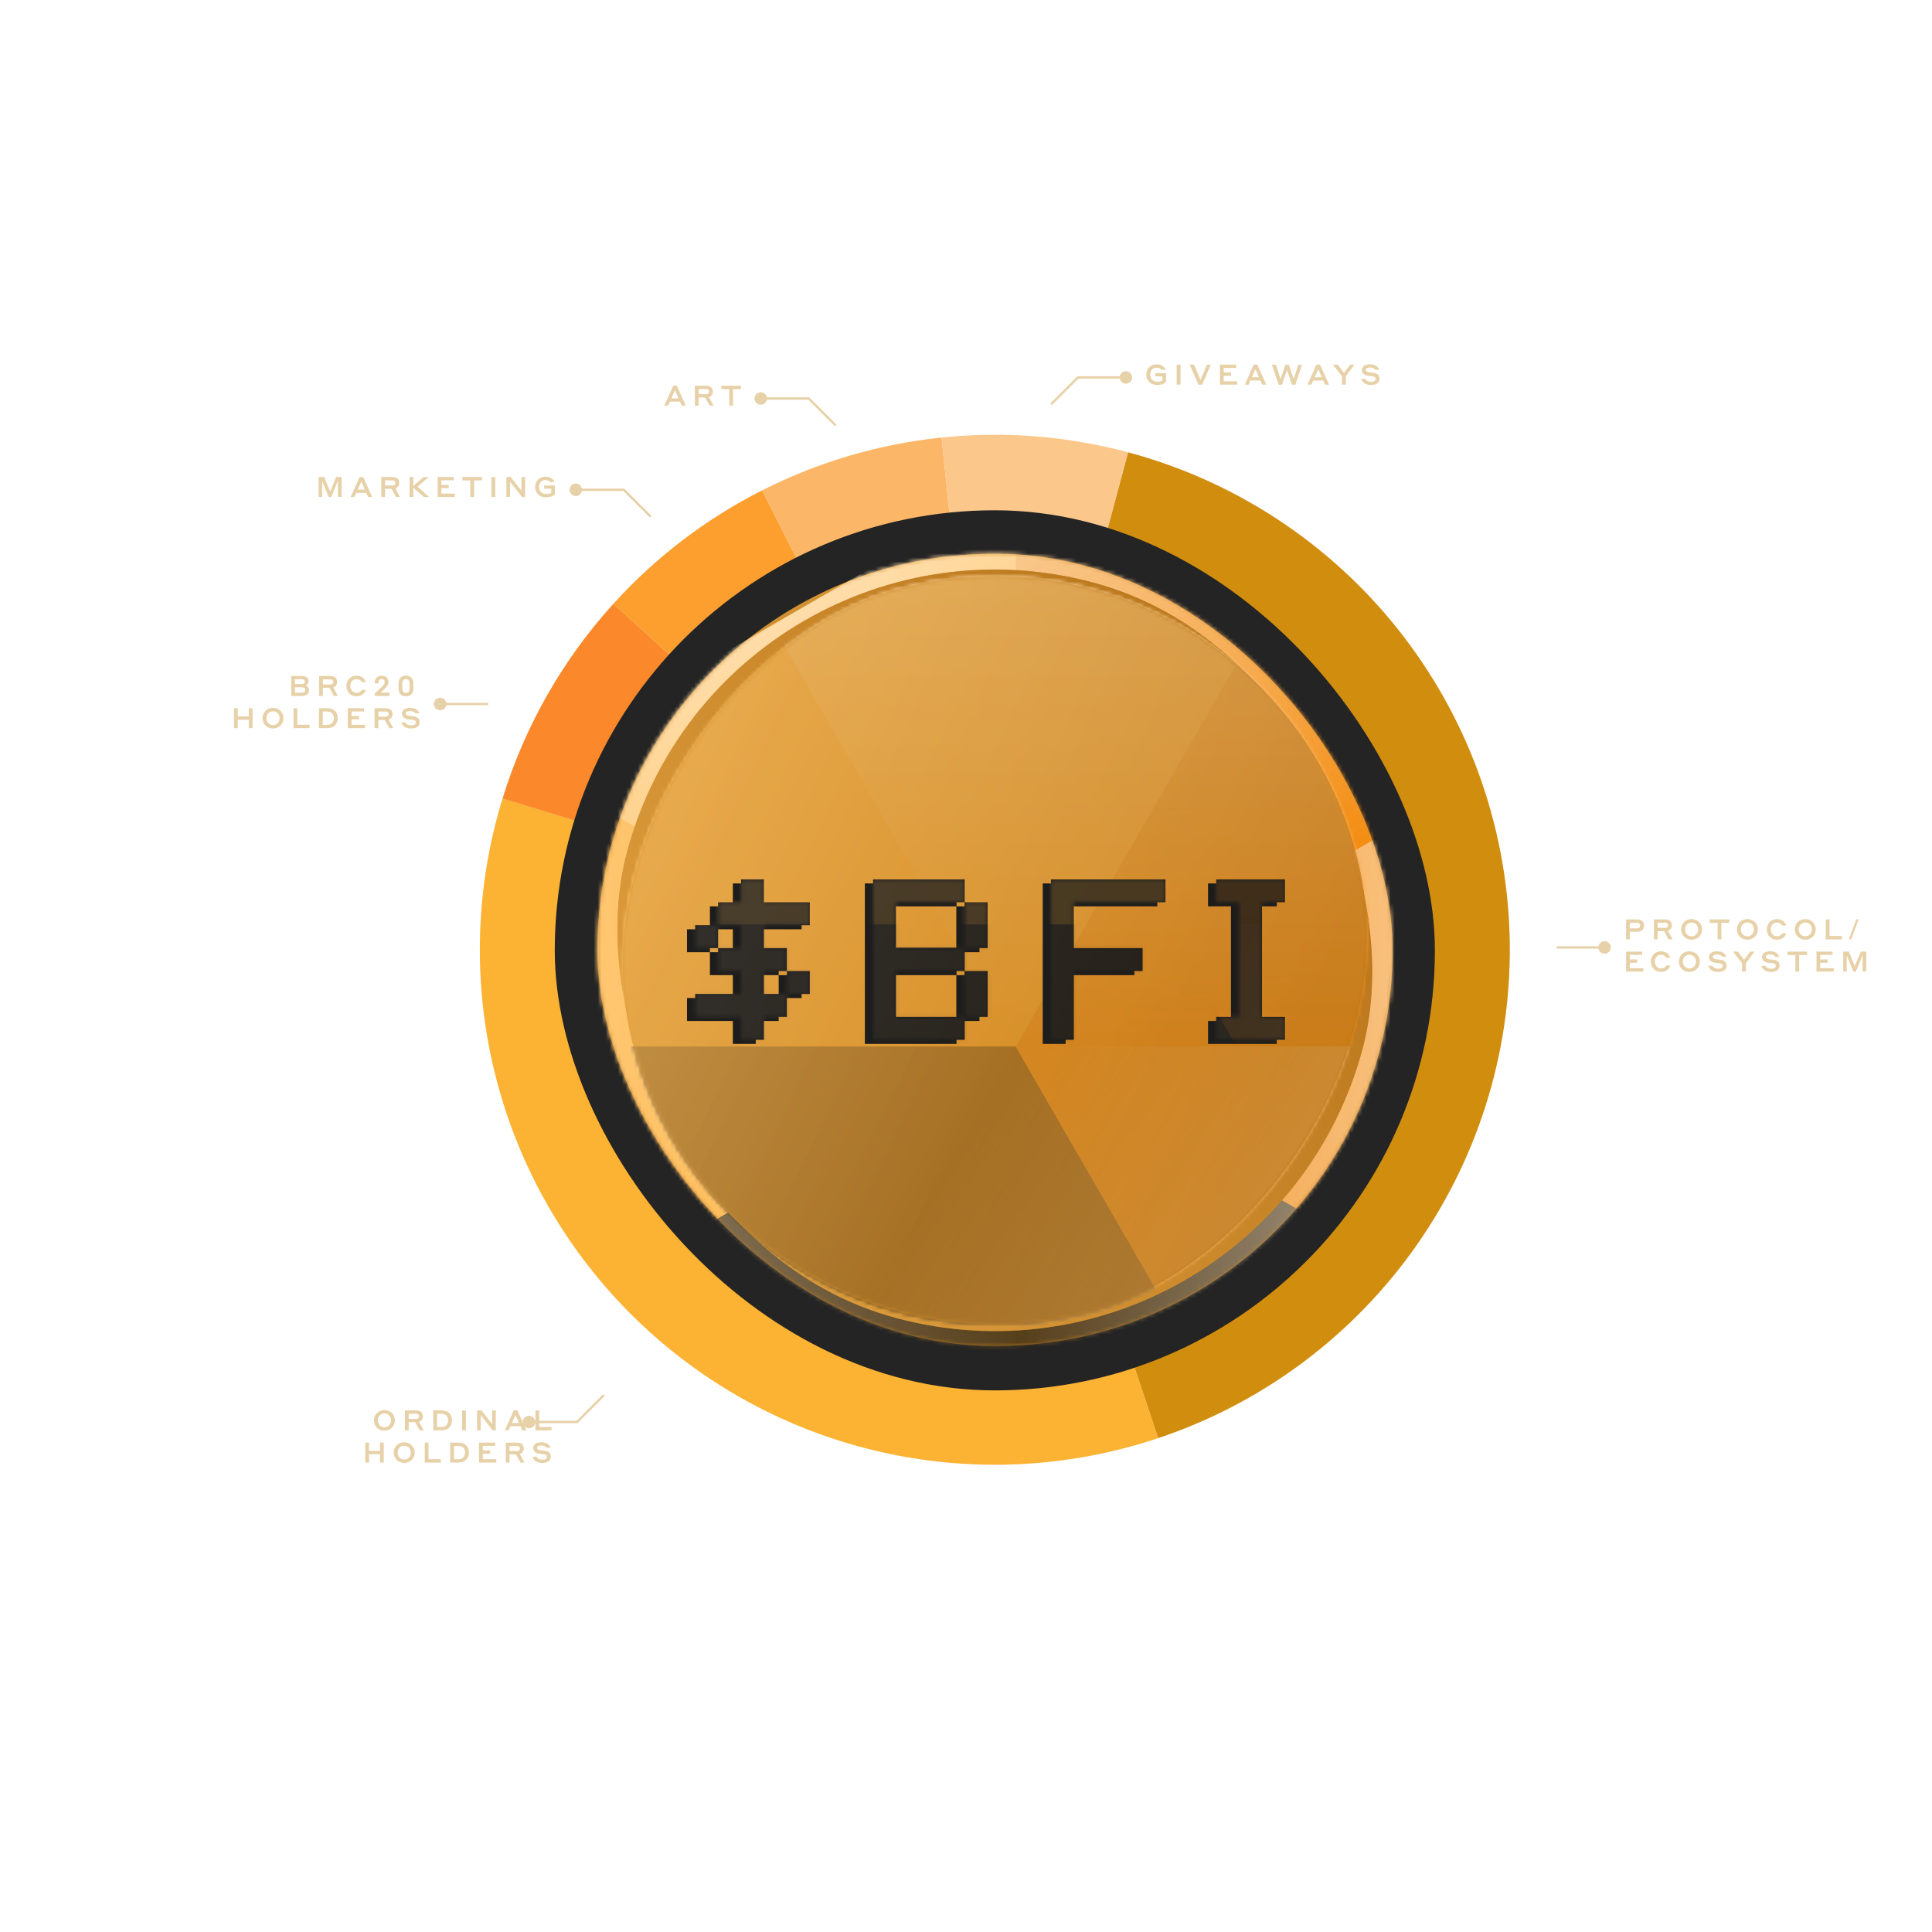 <svg width="480" height="480" viewBox="0 0 480 480" fill="none" xmlns="http://www.w3.org/2000/svg">
<g opacity="0.21">
<g clip-path="url(#clip0_2033_2213)" filter="url(#filter0_dddddd_2033_2213)">
<path d="M247.162 108.023C274.659 108.023 301.425 116.882 323.492 133.287C345.56 149.692 361.755 172.77 369.678 199.101C377.6 225.431 376.829 253.614 367.479 279.473C358.128 305.331 340.695 327.489 317.764 342.662L247.162 235.965V108.023Z" fill="#D18D0E"/>
<path d="M317.764 342.662C298.153 355.638 275.345 362.959 251.846 363.819C228.347 364.68 205.065 359.048 184.557 347.541C164.049 336.035 147.11 319.099 135.599 298.594C124.088 278.089 118.45 254.808 119.306 231.308L247.162 235.964L317.764 342.662Z" fill="#FCB232"/>
<path d="M119.306 231.309C119.989 212.552 124.79 194.174 133.37 177.481L247.162 235.964L119.306 231.309Z" fill="#FB892B"/>
<path d="M133.371 177.481C140.512 163.587 150.137 151.118 161.77 140.691L247.163 235.965L133.371 177.481Z" fill="#FC9F2F"/>
<path d="M161.77 140.69C173.403 130.264 186.848 122.056 201.438 116.473L247.162 235.964L161.77 140.69Z" fill="#FBB767"/>
<path d="M201.438 116.473C216.028 110.89 231.518 108.026 247.14 108.023L247.162 235.965L201.438 116.473Z" fill="#FBC78B"/>
</g>
</g>
<g clip-path="url(#clip1_2033_2213)">
<path d="M280.276 112.383C306.836 119.5 330.396 134.984 347.466 156.541C364.536 178.098 374.206 204.582 375.044 232.066C375.882 259.55 367.843 286.573 352.118 309.13C336.393 331.687 313.82 348.578 287.742 357.299L247.162 235.964L280.276 112.383Z" fill="#D18D0E"/>
<path d="M287.743 357.299C265.442 364.757 241.517 365.926 218.595 360.675C195.674 355.424 174.642 343.958 157.812 327.536C140.981 311.114 129.002 290.37 123.19 267.585C117.378 244.799 117.959 220.852 124.868 198.375L247.162 235.964L287.743 357.299Z" fill="#FCB232"/>
<path d="M124.867 198.376C130.382 180.434 139.776 163.926 152.384 150.022L247.162 235.964L124.867 198.376Z" fill="#FB892B"/>
<path d="M152.384 150.023C162.878 138.45 175.403 128.897 189.338 121.836L247.162 235.965L152.384 150.023Z" fill="#FC9F2F"/>
<path d="M189.338 121.835C203.274 114.775 218.385 110.326 233.923 108.71L247.162 235.964L189.338 121.835Z" fill="#FBB767"/>
<path d="M233.923 108.71C249.461 107.094 265.164 108.336 280.254 112.377L247.162 235.965L233.923 108.71Z" fill="#FBC78B"/>
<rect x="137.831" y="126.778" width="218.663" height="218.663" rx="109.332" fill="#242424"/>
<rect x="148.446" y="137.588" width="197.537" height="196.795" rx="98.397" fill="#BF7B15"/>
<rect x="148.446" y="137.588" width="197.537" height="196.795" rx="98.397" fill="url(#paint0_linear_2033_2213)" fill-opacity="0.5"/>
<mask id="mask0_2033_2213" style="mask-type:alpha" maskUnits="userSpaceOnUse" x="148" y="137" width="198" height="198">
<rect x="148.446" y="137.588" width="197.537" height="196.795" rx="98.397" fill="#BF7B15"/>
<rect x="148.446" y="137.588" width="197.537" height="196.795" rx="98.397" fill="url(#paint1_linear_2033_2213)" fill-opacity="0.5"/>
</mask>
<g mask="url(#mask0_2033_2213)">
<g filter="url(#filter1_f_2033_2213)">
<g filter="url(#filter2_b_2033_2213)">
<rect width="139.599" height="139.599" transform="matrix(-0.866 -0.5 -0.866 0.5 373.216 329.764)" fill="#523A15"/>
</g>
<g filter="url(#filter3_b_2033_2213)">
<rect width="139.599" height="139.598" transform="matrix(-0.866 -0.5 -2.76993e-08 1 373.216 190.17)" fill="#F98600" fill-opacity="0.8"/>
</g>
<g filter="url(#filter4_b_2033_2213)">
<rect width="139.599" height="139.598" transform="matrix(-0.866 0.5 2.76993e-08 1 252.375 120.372)" fill="#FFAA29"/>
</g>
<g filter="url(#filter5_b_2033_2213)">
<rect width="139.599" height="139.599" transform="matrix(-0.866 -0.5 -0.866 0.5 373.216 190.176)" fill="url(#paint2_linear_2033_2213)" fill-opacity="0.6"/>
</g>
<g filter="url(#filter6_b_2033_2213)">
<rect width="139.599" height="139.598" transform="matrix(-0.866 0.5 2.76993e-08 1 373.216 190.176)" fill="url(#paint3_linear_2033_2213)" fill-opacity="0.6"/>
</g>
<g filter="url(#filter7_b_2033_2213)">
<rect width="139.599" height="139.598" transform="matrix(-0.866 -0.5 -2.76993e-08 1 252.375 259.972)" fill="url(#paint4_linear_2033_2213)" fill-opacity="0.4"/>
</g>
</g>
</g>
<rect x="314.042" y="351.948" width="189.165" height="189.165" rx="94.582" transform="rotate(-165 314.042 351.948)" fill="#BF7B15"/>
<rect x="314.042" y="351.948" width="189.165" height="189.165" rx="94.582" transform="rotate(-165 314.042 351.948)" fill="url(#paint5_linear_2033_2213)" fill-opacity="0.5"/>
<mask id="mask1_2033_2213" style="mask-type:alpha" maskUnits="userSpaceOnUse" x="154" y="143" width="187" height="187">
<rect x="181.466" y="349.899" width="185.819" height="185.819" rx="92.909" transform="rotate(-105 181.466 349.899)" fill="#BF7B15"/>
<rect x="181.466" y="349.899" width="185.819" height="185.819" rx="92.909" transform="rotate(-105 181.466 349.899)" fill="url(#paint6_linear_2033_2213)" fill-opacity="0.5"/>
</mask>
<g mask="url(#mask1_2033_2213)">
<g filter="url(#filter8_f_2033_2213)">
<g filter="url(#filter9_b_2033_2213)">
<rect width="139.599" height="139.599" transform="matrix(-0.5 -0.866 -1 -1.41582e-06 322.123 380.861)" fill="#523A15"/>
</g>
<g filter="url(#filter10_b_2033_2213)">
<rect width="139.599" height="139.598" transform="matrix(-0.5 -0.866 -0.5 0.866 391.92 259.969)" fill="#F98600" fill-opacity="0.8"/>
</g>
<g filter="url(#filter11_b_2033_2213)">
<rect width="139.599" height="139.598" transform="matrix(-1 -1.41582e-06 -0.5 0.866 322.168 139.101)" fill="#FFAA29"/>
</g>
<g filter="url(#filter12_b_2033_2213)">
<rect width="139.599" height="139.599" transform="matrix(-0.5 -0.866 -1 -1.41582e-06 391.917 259.974)" fill="url(#paint7_linear_2033_2213)" fill-opacity="0.6"/>
</g>
<g filter="url(#filter13_b_2033_2213)">
<rect width="139.599" height="139.598" transform="matrix(-1 -1.41582e-06 -0.5 0.866 391.917 259.974)" fill="url(#paint8_linear_2033_2213)" fill-opacity="0.6"/>
</g>
<g filter="url(#filter14_b_2033_2213)">
<rect width="139.599" height="139.598" transform="matrix(-0.5 -0.866 -0.5 0.866 252.367 259.999)" fill="url(#paint9_linear_2033_2213)" fill-opacity="0.4"/>
</g>
</g>
</g>
<g opacity="0.7">
<rect x="181.466" y="349.899" width="185.819" height="185.819" rx="92.909" transform="rotate(-105 181.466 349.899)" fill="#BF7B15"/>
<rect x="181.466" y="349.899" width="185.819" height="185.819" rx="92.909" transform="rotate(-105 181.466 349.899)" fill="url(#paint10_linear_2033_2213)" fill-opacity="0.5"/>
</g>
<path d="M302.161 218.474H319.245V224.168H313.55V252.641H319.245V258.336H302.161V252.641H307.856V224.168H302.161V218.474Z" fill="#1C1C1C"/>
<path d="M261.093 218.474H289.566V224.168H266.788V235.557H283.871V241.252H266.788V258.336H261.093V218.474Z" fill="#1C1C1C"/>
<path d="M239.625 252.641V241.252H222.598V252.641H239.625ZM239.625 235.444V224.168H222.598V235.444H239.625ZM216.903 258.336V218.474H239.682V224.168H245.376V235.557H239.682V241.252H245.376V252.641H239.682V258.336H216.903Z" fill="#1C1C1C"/>
<path d="M189.797 252.641V258.336H184.103V252.641H172.714V246.947H184.103V241.252H178.408V235.557H172.714V229.863H178.408V224.168H184.103V218.474H189.797V224.168H201.186V229.863H189.797V235.557H195.492V241.252H201.186V246.947H195.492V252.641H189.797ZM184.103 235.557V229.863H178.408V235.557H184.103ZM195.492 246.947V241.252H189.797V246.947H195.492Z" fill="#1C1C1C"/>
<g style="mix-blend-mode:color-dodge">
<path d="M300.131 219.489H317.215V225.184H311.52V253.656H317.215V259.351H300.131V253.656H305.825V225.184H300.131V219.489Z" fill="#1C1C1C"/>
<path d="M259.063 219.489H287.536V225.184H264.758V236.573H281.841V242.267H264.758V259.351H259.063V219.489Z" fill="#1C1C1C"/>
<path d="M237.594 253.656V242.267H220.567V253.656H237.594ZM237.594 236.459V225.184H220.567V236.459H237.594ZM214.873 259.351V219.489H237.651V225.184H243.346V236.573H237.651V242.267H243.346V253.656H237.651V259.351H214.873Z" fill="#1C1C1C"/>
<path d="M187.767 253.656V259.351H182.072V253.656H170.683V247.962H182.072V242.267H176.378V236.573H170.683V230.878H176.378V225.184H182.072V219.489H187.767V225.184H199.156V230.878H187.767V236.573H193.461V242.267H199.156V247.962H193.461V253.656H187.767ZM182.072 236.573V230.878H176.378V236.573H182.072ZM193.461 247.962V242.267H187.767V247.962H193.461Z" fill="#1C1C1C"/>
</g>
<g opacity="0.2">
<mask id="mask2_2033_2213" style="mask-type:alpha" maskUnits="userSpaceOnUse" x="172" y="218" width="148" height="41">
<path d="M302.161 218.474H319.245V224.168H313.55V252.641H319.245V258.336H302.161V252.641H307.856V224.168H302.161V218.474Z" fill="#1C1C1C"/>
<path d="M261.093 218.474H289.566V224.168H266.788V235.557H283.871V241.252H266.788V258.336H261.093V218.474Z" fill="#1C1C1C"/>
<path d="M239.625 252.641V241.252H222.598V252.641H239.625ZM239.625 235.444V224.168H222.598V235.444H239.625ZM216.903 258.336V218.474H239.682V224.168H245.376V235.557H239.682V241.252H245.376V252.641H239.682V258.336H216.903Z" fill="#1C1C1C"/>
<path d="M189.797 252.641V258.336H184.103V252.641H172.714V246.947H184.103V241.252H178.408V235.557H172.714V229.863H178.408V224.168H184.103V218.474H189.797V224.168H201.186V229.863H189.797V235.557H195.492V241.252H201.186V246.947H195.492V252.641H189.797ZM184.103 235.557V229.863H178.408V235.557H184.103ZM195.492 246.947V241.252H189.797V246.947H195.492Z" fill="#1C1C1C"/>
</mask>
<g mask="url(#mask2_2033_2213)">
<g filter="url(#filter15_f_2033_2213)">
<g filter="url(#filter16_b_2033_2213)">
<rect width="139.599" height="139.599" transform="matrix(-0.5 -0.866 -1 -1.41582e-06 359.483 350.523)" fill="#523A15"/>
</g>
<g filter="url(#filter17_b_2033_2213)">
<rect width="139.599" height="139.598" transform="matrix(-0.5 -0.866 -0.5 0.866 429.28 229.631)" fill="#F98600" fill-opacity="0.8"/>
</g>
<g filter="url(#filter18_b_2033_2213)">
<rect width="139.599" height="139.598" transform="matrix(-1 -1.41582e-06 -0.5 0.866 359.527 108.763)" fill="#FFAA29"/>
</g>
<g filter="url(#filter19_b_2033_2213)">
<rect width="139.599" height="139.599" transform="matrix(-0.5 -0.866 -1 -1.41582e-06 429.277 229.636)" fill="url(#paint11_linear_2033_2213)" fill-opacity="0.6"/>
</g>
<g filter="url(#filter20_b_2033_2213)">
<rect width="139.599" height="139.598" transform="matrix(-1 -1.41582e-06 -0.5 0.866 429.277 229.636)" fill="url(#paint12_linear_2033_2213)" fill-opacity="0.6"/>
</g>
<g filter="url(#filter21_b_2033_2213)">
<rect width="139.599" height="139.598" transform="matrix(-0.5 -0.866 -0.5 0.866 289.727 229.661)" fill="url(#paint13_linear_2033_2213)" fill-opacity="0.4"/>
</g>
</g>
</g>
</g>
</g>
<path d="M278.178 93.775C278.178 92.919 278.873 92.224 279.729 92.224C280.585 92.224 281.28 92.919 281.28 93.775C281.28 94.632 280.585 95.326 279.729 95.326C278.873 95.326 278.178 94.632 278.178 93.775ZM267.807 93.775L267.602 93.569L267.687 93.484H267.807V93.775ZM279.729 94.066H267.807V93.484H279.729V94.066ZM268.013 93.981L261.325 100.668L260.914 100.257L267.602 93.569L268.013 93.981Z" fill="#E7D1A8"/>
<path d="M397.105 235.386C397.105 236.243 397.8 236.937 398.656 236.937C399.513 236.937 400.207 236.243 400.207 235.386C400.207 234.53 399.513 233.836 398.656 233.836C397.8 233.836 397.105 234.53 397.105 235.386ZM398.656 235.096H386.734V235.677H398.656V235.096Z" fill="#E7D1A8"/>
<path d="M403.992 233.386V228.432H406.728C407.838 228.432 408.459 228.969 408.459 229.946C408.459 230.902 407.838 231.488 406.728 231.488H404.928V233.386H403.992ZM406.679 229.269H404.928V230.651H406.679C407.224 230.651 407.496 230.372 407.496 229.96C407.496 229.513 407.231 229.269 406.679 229.269ZM410.902 233.386V228.432H413.672C414.754 228.432 415.368 228.941 415.368 229.911C415.368 230.581 415.019 231.055 414.391 231.251L415.556 233.386H414.565L413.442 231.349H411.837V233.386H410.902ZM413.595 229.262H411.837V230.532H413.595C414.133 230.532 414.405 230.337 414.405 229.911C414.405 229.457 414.133 229.262 413.595 229.262ZM420.271 233.47C418.785 233.47 417.675 232.395 417.675 230.909C417.675 229.423 418.799 228.348 420.271 228.348C421.744 228.348 422.867 229.423 422.867 230.909C422.867 232.388 421.744 233.47 420.271 233.47ZM420.271 232.619C421.262 232.619 421.911 231.858 421.911 230.909C421.911 229.967 421.262 229.199 420.271 229.199C419.287 229.199 418.638 229.967 418.638 230.909C418.638 231.865 419.28 232.619 420.271 232.619ZM424.764 229.269V228.432H429.635V229.269H427.667V233.386H426.732V229.269H424.764ZM434.13 233.47C432.644 233.47 431.534 232.395 431.534 230.909C431.534 229.423 432.658 228.348 434.13 228.348C435.603 228.348 436.726 229.423 436.726 230.909C436.726 232.388 435.603 233.47 434.13 233.47ZM434.13 232.619C435.121 232.619 435.77 231.858 435.77 230.909C435.77 229.967 435.121 229.199 434.13 229.199C433.146 229.199 432.497 229.967 432.497 230.909C432.497 231.865 433.139 232.619 434.13 232.619ZM441.459 233.47C440.008 233.47 438.961 232.36 438.961 230.909C438.961 229.457 440.008 228.348 441.459 228.348C442.988 228.348 443.637 229.374 443.769 229.953H442.806C442.667 229.688 442.248 229.206 441.459 229.206C440.524 229.206 439.931 229.981 439.931 230.909C439.931 231.837 440.524 232.612 441.459 232.612C442.325 232.612 442.688 232.109 442.82 231.858H443.769C443.651 232.381 443.051 233.47 441.459 233.47ZM448.521 233.47C447.034 233.47 445.925 232.395 445.925 230.909C445.925 229.423 447.048 228.348 448.521 228.348C449.993 228.348 451.117 229.423 451.117 230.909C451.117 232.388 449.993 233.47 448.521 233.47ZM448.521 232.619C449.512 232.619 450.161 231.858 450.161 230.909C450.161 229.967 449.512 229.199 448.521 229.199C447.537 229.199 446.888 229.967 446.888 230.909C446.888 231.865 447.53 232.619 448.521 232.619ZM457.616 232.542V233.386H453.617V228.432H454.552V232.542H457.616ZM461.789 228.404L459.933 233.386H459.333L461.189 228.404H461.789ZM403.992 241.386V236.432H408.005V237.241H404.928V238.372H406.763V239.188H404.928V240.556H408.284V241.386H403.992ZM412.658 241.47C411.206 241.47 410.159 240.36 410.159 238.909C410.159 237.457 411.206 236.348 412.658 236.348C414.186 236.348 414.835 237.374 414.968 237.953H414.005C413.865 237.688 413.446 237.206 412.658 237.206C411.723 237.206 411.129 237.981 411.129 238.909C411.129 239.837 411.723 240.612 412.658 240.612C413.523 240.612 413.886 240.109 414.019 239.858H414.968C414.849 240.381 414.249 241.47 412.658 241.47ZM419.719 241.47C418.233 241.47 417.123 240.395 417.123 238.909C417.123 237.423 418.247 236.348 419.719 236.348C421.192 236.348 422.315 237.423 422.315 238.909C422.315 240.388 421.192 241.47 419.719 241.47ZM419.719 240.619C420.71 240.619 421.359 239.858 421.359 238.909C421.359 237.967 420.71 237.199 419.719 237.199C418.735 237.199 418.086 237.967 418.086 238.909C418.086 239.865 418.728 240.619 419.719 240.619ZM426.574 237.136C425.897 237.136 425.541 237.367 425.541 237.73C425.541 238.065 425.834 238.26 426.35 238.323C426.658 238.351 426.888 238.379 427.223 238.413C428.214 238.511 428.974 238.888 428.974 239.935C428.974 240.828 428.27 241.477 426.867 241.477C425.248 241.477 424.627 240.661 424.431 239.949H425.429C425.562 240.263 425.96 240.682 426.867 240.682C427.621 240.682 428.018 240.395 428.018 239.998C428.018 239.523 427.669 239.37 427.16 239.307L426.281 239.216C425.29 239.118 424.592 238.651 424.592 237.757C424.592 236.871 425.394 236.341 426.574 236.341C428.13 236.341 428.702 237.088 428.856 237.716H427.9C427.76 237.464 427.383 237.136 426.574 237.136ZM433.761 239.293V241.386H432.798V239.3L430.571 236.432H431.765L433.307 238.448L434.842 236.432H435.917L433.761 239.293ZM439.745 237.136C439.068 237.136 438.712 237.367 438.712 237.73C438.712 238.065 439.005 238.26 439.521 238.323C439.828 238.351 440.059 238.379 440.394 238.413C441.385 238.511 442.145 238.888 442.145 239.935C442.145 240.828 441.44 241.477 440.038 241.477C438.419 241.477 437.798 240.661 437.602 239.949H438.6C438.733 240.263 439.13 240.682 440.038 240.682C440.791 240.682 441.189 240.395 441.189 239.998C441.189 239.523 440.84 239.37 440.331 239.307L439.451 239.216C438.461 239.118 437.763 238.651 437.763 237.757C437.763 236.871 438.565 236.341 439.745 236.341C441.301 236.341 441.873 237.088 442.027 237.716H441.071C440.931 237.464 440.554 237.136 439.745 237.136ZM444.088 237.269V236.432H448.959V237.269H446.991V241.386H446.056V237.269H444.088ZM451.3 241.386V236.432H455.313V237.241H452.235V238.372H454.07V239.188H452.235V240.556H455.592V241.386H451.3ZM459.346 236.432L460.825 240.039L462.312 236.432H463.659V241.386H462.751V237.325L461.091 241.407H460.455L458.808 237.36V241.386H457.943V236.432H459.346Z" fill="#E7D1A8"/>
<path d="M72.354 172.905V167.95H75.006C76.081 167.95 76.667 168.46 76.667 169.29C76.667 169.82 76.297 170.169 75.92 170.295C76.381 170.435 76.778 170.839 76.778 171.488C76.778 172.354 76.192 172.905 75.048 172.905H72.354ZM74.901 168.746H73.275V169.96H74.901C75.425 169.96 75.704 169.751 75.704 169.353C75.704 168.934 75.432 168.746 74.901 168.746ZM74.936 170.749H73.275V172.109H74.936C75.536 172.109 75.822 171.865 75.822 171.426C75.822 170.986 75.536 170.749 74.936 170.749ZM79.29 172.905V167.95H82.061C83.142 167.95 83.757 168.46 83.757 169.43C83.757 170.1 83.408 170.574 82.78 170.77L83.945 172.905H82.954L81.831 170.867H80.225V172.905H79.29ZM81.984 168.781H80.225V170.051H81.984C82.521 170.051 82.794 169.855 82.794 169.43C82.794 168.976 82.521 168.781 81.984 168.781ZM88.562 172.989C87.111 172.989 86.064 171.879 86.064 170.428C86.064 168.976 87.111 167.866 88.562 167.866C90.09 167.866 90.739 168.892 90.872 169.472H89.909C89.769 169.206 89.351 168.725 88.562 168.725C87.627 168.725 87.034 169.499 87.034 170.428C87.034 171.356 87.627 172.13 88.562 172.13C89.427 172.13 89.79 171.628 89.923 171.377H90.872C90.753 171.9 90.153 172.989 88.562 172.989ZM96.774 172.089V172.905H93.11V172.305L94.869 170.644C95.329 170.204 95.574 169.904 95.574 169.458C95.574 169.011 95.295 168.697 94.806 168.697C94.325 168.697 94.031 169.039 94.031 169.52V169.814H93.124V169.499C93.124 168.578 93.738 167.866 94.806 167.866C95.881 167.866 96.509 168.522 96.509 169.437C96.509 170.211 96.048 170.686 95.434 171.258L94.555 172.089H96.774ZM100.863 167.859C101.979 167.859 102.684 168.55 102.684 169.695V171.16C102.684 172.333 101.965 172.996 100.863 172.996C99.76 172.996 99.041 172.333 99.041 171.16V169.695C99.041 168.55 99.746 167.859 100.863 167.859ZM100.863 172.158C101.456 172.158 101.763 171.733 101.763 171.146V169.709C101.763 169.123 101.456 168.697 100.863 168.697C100.263 168.697 99.963 169.123 99.963 169.709V171.146C99.963 171.733 100.263 172.158 100.863 172.158ZM61.803 180.905V178.832H59.081V180.905H58.146V175.95H59.081V177.995H61.803V175.95H62.745V180.905H61.803ZM67.829 180.989C66.343 180.989 65.233 179.914 65.233 178.428C65.233 176.941 66.356 175.866 67.829 175.866C69.301 175.866 70.425 176.941 70.425 178.428C70.425 179.907 69.301 180.989 67.829 180.989ZM67.829 180.137C68.82 180.137 69.469 179.377 69.469 178.428C69.469 177.486 68.82 176.718 67.829 176.718C66.845 176.718 66.196 177.486 66.196 178.428C66.196 179.384 66.838 180.137 67.829 180.137ZM76.924 180.061V180.905H72.925V175.95H73.86V180.061H76.924ZM79.255 180.905V175.95H81.258C82.842 175.95 83.91 176.857 83.91 178.428C83.91 179.97 82.849 180.905 81.258 180.905H79.255ZM81.244 176.774H80.19V180.082H81.244C82.284 180.082 82.954 179.446 82.954 178.428C82.954 177.374 82.284 176.774 81.244 176.774ZM86.416 180.905V175.95H90.429V176.76H87.351V177.89H89.187V178.707H87.351V180.075H90.708V180.905H86.416ZM93.059 180.905V175.95H95.83C96.912 175.95 97.526 176.46 97.526 177.43C97.526 178.1 97.177 178.574 96.549 178.77L97.714 180.905H96.723L95.6 178.867H93.995V180.905H93.059ZM95.753 176.781H93.995V178.051H95.753C96.291 178.051 96.563 177.855 96.563 177.43C96.563 176.976 96.291 176.781 95.753 176.781ZM101.857 176.655C101.18 176.655 100.824 176.885 100.824 177.248C100.824 177.583 101.117 177.779 101.633 177.841C101.94 177.869 102.171 177.897 102.506 177.932C103.497 178.03 104.257 178.407 104.257 179.453C104.257 180.347 103.552 180.996 102.15 180.996C100.531 180.996 99.91 180.179 99.714 179.467H100.712C100.845 179.781 101.243 180.2 102.15 180.2C102.903 180.2 103.301 179.914 103.301 179.516C103.301 179.042 102.952 178.888 102.443 178.825L101.564 178.735C100.573 178.637 99.875 178.169 99.875 177.276C99.875 176.39 100.677 175.859 101.857 175.859C103.413 175.859 103.985 176.606 104.139 177.234H103.183C103.043 176.983 102.666 176.655 101.857 176.655Z" fill="#E7D1A8"/>
<path d="M107.784 174.905C107.784 175.762 108.478 176.456 109.334 176.456C110.191 176.456 110.885 175.762 110.885 174.905C110.885 174.049 110.191 173.354 109.334 173.354C108.478 173.354 107.784 174.049 107.784 174.905ZM121.256 174.614H109.334V175.196H121.256V174.614Z" fill="#E7D1A8"/>
<path d="M132.984 353.292C132.984 354.149 132.29 354.843 131.434 354.843C130.577 354.843 129.883 354.149 129.883 353.292C129.883 352.436 130.577 351.741 131.434 351.741C132.29 351.741 132.984 352.436 132.984 353.292ZM143.355 353.292L143.561 353.498L143.476 353.583H143.355V353.292ZM131.434 353.001H143.355V353.583H131.434V353.001ZM143.15 353.086L149.838 346.399L150.249 346.81L143.561 353.498L143.15 353.086Z" fill="#E7D1A8"/>
<path d="M95.509 355.45C94.023 355.45 92.913 354.376 92.913 352.889C92.913 351.403 94.037 350.328 95.509 350.328C96.982 350.328 98.105 351.403 98.105 352.889C98.105 354.369 96.982 355.45 95.509 355.45ZM95.509 354.599C96.5 354.599 97.149 353.838 97.149 352.889C97.149 351.947 96.5 351.179 95.509 351.179C94.525 351.179 93.876 351.947 93.876 352.889C93.876 353.845 94.518 354.599 95.509 354.599ZM100.605 355.367V350.412H103.376C104.458 350.412 105.072 350.921 105.072 351.891C105.072 352.561 104.723 353.036 104.095 353.231L105.26 355.367H104.269L103.146 353.329H101.541V355.367H100.605ZM103.299 351.242H101.541V352.512H103.299C103.837 352.512 104.109 352.317 104.109 351.891C104.109 351.438 103.837 351.242 103.299 351.242ZM107.644 355.367V350.412H109.647C111.231 350.412 112.299 351.319 112.299 352.889C112.299 354.431 111.238 355.367 109.647 355.367H107.644ZM109.633 351.235H108.579V354.543H109.633C110.673 354.543 111.343 353.908 111.343 352.889C111.343 351.835 110.673 351.235 109.633 351.235ZM114.812 355.367V350.412H115.754V355.367H114.812ZM123.173 350.412V355.388H122.44L119.432 351.591V355.367H118.525V350.412H119.614L122.272 353.81V350.412H123.173ZM129.777 355.367L129.323 354.348H126.825L126.371 355.367H125.429L127.655 350.391H128.541L130.775 355.367H129.777ZM127.181 353.538H128.967L128.074 351.535L127.181 353.538ZM137.03 354.522V355.367H133.031V350.412H133.967V354.522H137.03ZM94.402 363.367V361.294H91.681V363.367H90.746V358.412H91.681V360.456H94.402V358.412H95.344V363.367H94.402ZM100.428 363.45C98.942 363.45 97.832 362.376 97.832 360.889C97.832 359.403 98.956 358.328 100.428 358.328C101.901 358.328 103.024 359.403 103.024 360.889C103.024 362.369 101.901 363.45 100.428 363.45ZM100.428 362.599C101.419 362.599 102.068 361.838 102.068 360.889C102.068 359.947 101.419 359.179 100.428 359.179C99.444 359.179 98.795 359.947 98.795 360.889C98.795 361.845 99.437 362.599 100.428 362.599ZM109.523 362.522V363.367H105.525V358.412H106.46V362.522H109.523ZM111.854 363.367V358.412H113.857C115.441 358.412 116.509 359.319 116.509 360.889C116.509 362.431 115.448 363.367 113.857 363.367H111.854ZM113.843 359.235H112.79V362.543H113.843C114.883 362.543 115.553 361.908 115.553 360.889C115.553 359.835 114.883 359.235 113.843 359.235ZM119.016 363.367V358.412H123.028V359.221H119.951V360.352H121.786V361.168H119.951V362.536H123.307V363.367H119.016ZM125.659 363.367V358.412H128.429C129.511 358.412 130.125 358.921 130.125 359.891C130.125 360.561 129.776 361.036 129.148 361.231L130.314 363.367H129.323L128.199 361.329H126.594V363.367H125.659ZM128.353 359.242H126.594V360.512H128.353C128.89 360.512 129.162 360.317 129.162 359.891C129.162 359.438 128.89 359.242 128.353 359.242ZM134.456 359.117C133.779 359.117 133.423 359.347 133.423 359.71C133.423 360.045 133.716 360.24 134.233 360.303C134.54 360.331 134.77 360.359 135.105 360.394C136.096 360.491 136.857 360.868 136.857 361.915C136.857 362.808 136.152 363.457 134.749 363.457C133.13 363.457 132.509 362.641 132.314 361.929H133.312C133.444 362.243 133.842 362.662 134.749 362.662C135.503 362.662 135.901 362.376 135.901 361.978C135.901 361.503 135.552 361.35 135.042 361.287L134.163 361.196C133.172 361.099 132.474 360.631 132.474 359.738C132.474 358.851 133.277 358.321 134.456 358.321C136.012 358.321 136.585 359.068 136.738 359.696H135.782C135.643 359.445 135.266 359.117 134.456 359.117Z" fill="#E7D1A8"/>
<path d="M190.558 99.009C190.558 98.153 189.864 97.458 189.007 97.458C188.151 97.458 187.456 98.153 187.456 99.009C187.456 99.865 188.151 100.56 189.007 100.56C189.864 100.56 190.558 99.865 190.558 99.009ZM200.929 99.009L201.134 98.803L201.049 98.718H200.929V99.009ZM189.007 99.3H200.929V98.718H189.007V99.3ZM200.723 99.215L207.411 105.902L207.822 105.491L201.134 98.803L200.723 99.215Z" fill="#E7D1A8"/>
<path d="M169.389 100.793L168.935 99.774H166.437L165.983 100.793H165.041L167.267 95.817H168.153L170.387 100.793H169.389ZM166.793 98.964H168.579L167.686 96.962L166.793 98.964ZM172.643 100.793V95.838H175.414C176.496 95.838 177.11 96.347 177.11 97.317C177.11 97.987 176.761 98.462 176.133 98.657L177.298 100.793H176.307L175.184 98.755H173.579V100.793H172.643ZM175.337 96.668H173.579V97.939H175.337C175.875 97.939 176.147 97.743 176.147 97.317C176.147 96.864 175.875 96.668 175.337 96.668ZM179.222 96.675V95.838H184.093V96.675H182.125V100.793H181.19V96.675H179.222Z" fill="#E7D1A8"/>
<path d="M289.699 94.917C289.371 95.217 288.659 95.65 287.515 95.65C285.875 95.65 284.8 94.596 284.8 93.067C284.8 91.588 285.861 90.513 287.348 90.513C288.806 90.513 289.42 91.344 289.581 91.874H288.59C288.443 91.686 288.08 91.344 287.348 91.344C286.37 91.351 285.756 92.091 285.756 93.067C285.756 94.1 286.44 94.819 287.522 94.819C288.164 94.819 288.597 94.652 288.799 94.512V93.5H287.054V92.705H289.699V94.917ZM292.343 95.559V90.604H293.285V95.559H292.343ZM300.815 90.604L298.693 95.573H297.758L295.574 90.604H296.649L298.247 94.4L299.852 90.604H300.815ZM303.094 95.559V90.604H307.107V91.413H304.029V92.544H305.865V93.361H304.029V94.728H307.386V95.559H303.094ZM313.61 95.559L313.156 94.54H310.658L310.204 95.559H309.262L311.488 90.583H312.374L314.608 95.559H313.61ZM311.014 93.73H312.8L311.907 91.728L311.014 93.73ZM321.006 95.58L319.75 91.979L318.487 95.58H317.677L315.995 90.604H317.014L318.152 94.156L319.366 90.583H320.196L321.418 94.163L322.555 90.604H323.476L321.843 95.58H321.006ZM329.207 95.559L328.753 94.54H326.255L325.801 95.559H324.859L327.085 90.583H327.971L330.205 95.559H329.207ZM326.611 93.73H328.397L327.504 91.728L326.611 93.73ZM334.362 93.465V95.559H333.398V93.472L331.172 90.604H332.366L333.908 92.621L335.443 90.604H336.518L334.362 93.465ZM340.345 91.309C339.668 91.309 339.313 91.539 339.313 91.902C339.313 92.237 339.606 92.432 340.122 92.495C340.429 92.523 340.659 92.551 340.994 92.586C341.985 92.684 342.746 93.061 342.746 94.107C342.746 95.001 342.041 95.65 340.639 95.65C339.019 95.65 338.398 94.833 338.203 94.121H339.201C339.334 94.435 339.731 94.854 340.639 94.854C341.392 94.854 341.79 94.568 341.79 94.17C341.79 93.695 341.441 93.542 340.932 93.479L340.052 93.388C339.061 93.291 338.363 92.823 338.363 91.93C338.363 91.044 339.166 90.513 340.345 90.513C341.902 90.513 342.474 91.26 342.627 91.888H341.671C341.532 91.637 341.155 91.309 340.345 91.309Z" fill="#E7D1A8"/>
<path d="M144.615 121.689C144.615 120.833 143.921 120.139 143.065 120.139C142.208 120.139 141.514 120.833 141.514 121.689C141.514 122.546 142.208 123.24 143.065 123.24C143.921 123.24 144.615 122.546 144.615 121.689ZM154.986 121.689L155.192 121.484L155.107 121.399H154.986V121.689ZM143.065 121.98H154.986V121.399H143.065V121.98ZM154.781 121.895L161.469 128.583L161.88 128.172L155.192 121.484L154.781 121.895Z" fill="#E7D1A8"/>
<path d="M80.558 118.518L82.037 122.126L83.524 118.518H84.871V123.473H83.963V119.412L82.302 123.494H81.667L80.02 119.446V123.473H79.155V118.518H80.558ZM91.47 123.473L91.016 122.454H88.518L88.064 123.473H87.122L89.348 118.497H90.235L92.468 123.473H91.47ZM88.874 121.645H90.66L89.767 119.642L88.874 121.645ZM94.725 123.473V118.518H97.495C98.577 118.518 99.191 119.028 99.191 119.998C99.191 120.668 98.842 121.142 98.214 121.338L99.379 123.473H98.388L97.265 121.435H95.66V123.473H94.725ZM97.418 119.349H95.66V120.619H97.418C97.956 120.619 98.228 120.423 98.228 119.998C98.228 119.544 97.956 119.349 97.418 119.349ZM105.322 123.473L102.698 121.205V123.473H101.763V118.518H102.698V120.745L105.253 118.518H106.509L103.738 120.926L106.627 123.473H105.322ZM108.727 123.473V118.518H112.74V119.328H109.662V120.458H111.497V121.275H109.662V122.643H113.019V123.473H108.727ZM114.876 119.356V118.518H119.747V119.356H117.779V123.473H116.844V119.356H114.876ZM122.095 123.473V118.518H123.038V123.473H122.095ZM130.456 118.518V123.494H129.723L126.715 119.698V123.473H125.808V118.518H126.897L129.556 121.917V118.518H130.456ZM137.855 122.831C137.527 123.131 136.815 123.564 135.671 123.564C134.031 123.564 132.956 122.51 132.956 120.982C132.956 119.502 134.017 118.428 135.504 118.428C136.962 118.428 137.576 119.258 137.737 119.788H136.746C136.599 119.6 136.236 119.258 135.504 119.258C134.527 119.265 133.912 120.005 133.912 120.982C133.912 122.015 134.596 122.733 135.678 122.733C136.32 122.733 136.753 122.566 136.955 122.426V121.414H135.21V120.619H137.855V122.831Z" fill="#E7D1A8"/>
<defs>
<filter id="filter0_dddddd_2033_2213" x="-40.272" y="-51.47" width="574.868" height="574.868" filterUnits="userSpaceOnUse" color-interpolation-filters="sRGB">
<feFlood flood-opacity="0" result="BackgroundImageFix"/>
<feColorMatrix in="SourceAlpha" type="matrix" values="0 0 0 0 0 0 0 0 0 0 0 0 0 0 0 0 0 0 127 0" result="hardAlpha"/>
<feOffset/>
<feGaussianBlur stdDeviation="1.899"/>
<feColorMatrix type="matrix" values="0 0 0 0 0.988 0 0 0 0 0.698 0 0 0 0 0.2 0 0 0 1 0"/>
<feBlend mode="normal" in2="BackgroundImageFix" result="effect1_dropShadow_2033_2213"/>
<feColorMatrix in="SourceAlpha" type="matrix" values="0 0 0 0 0 0 0 0 0 0 0 0 0 0 0 0 0 0 127 0" result="hardAlpha"/>
<feOffset/>
<feGaussianBlur stdDeviation="3.797"/>
<feColorMatrix type="matrix" values="0 0 0 0 0.988 0 0 0 0 0.698 0 0 0 0 0.2 0 0 0 1 0"/>
<feBlend mode="normal" in2="effect1_dropShadow_2033_2213" result="effect2_dropShadow_2033_2213"/>
<feColorMatrix in="SourceAlpha" type="matrix" values="0 0 0 0 0 0 0 0 0 0 0 0 0 0 0 0 0 0 127 0" result="hardAlpha"/>
<feOffset/>
<feGaussianBlur stdDeviation="13.291"/>
<feColorMatrix type="matrix" values="0 0 0 0 0.988 0 0 0 0 0.698 0 0 0 0 0.2 0 0 0 1 0"/>
<feBlend mode="normal" in2="effect2_dropShadow_2033_2213" result="effect3_dropShadow_2033_2213"/>
<feColorMatrix in="SourceAlpha" type="matrix" values="0 0 0 0 0 0 0 0 0 0 0 0 0 0 0 0 0 0 127 0" result="hardAlpha"/>
<feOffset/>
<feGaussianBlur stdDeviation="26.582"/>
<feColorMatrix type="matrix" values="0 0 0 0 0.988 0 0 0 0 0.698 0 0 0 0 0.2 0 0 0 1 0"/>
<feBlend mode="normal" in2="effect3_dropShadow_2033_2213" result="effect4_dropShadow_2033_2213"/>
<feColorMatrix in="SourceAlpha" type="matrix" values="0 0 0 0 0 0 0 0 0 0 0 0 0 0 0 0 0 0 127 0" result="hardAlpha"/>
<feOffset/>
<feGaussianBlur stdDeviation="45.569"/>
<feColorMatrix type="matrix" values="0 0 0 0 0.988 0 0 0 0 0.698 0 0 0 0 0.2 0 0 0 1 0"/>
<feBlend mode="normal" in2="effect4_dropShadow_2033_2213" result="effect5_dropShadow_2033_2213"/>
<feColorMatrix in="SourceAlpha" type="matrix" values="0 0 0 0 0 0 0 0 0 0 0 0 0 0 0 0 0 0 127 0" result="hardAlpha"/>
<feOffset/>
<feGaussianBlur stdDeviation="79.746"/>
<feColorMatrix type="matrix" values="0 0 0 0 0.988 0 0 0 0 0.698 0 0 0 0 0.2 0 0 0 1 0"/>
<feBlend mode="normal" in2="effect5_dropShadow_2033_2213" result="effect6_dropShadow_2033_2213"/>
<feBlend mode="normal" in="SourceGraphic" in2="effect6_dropShadow_2033_2213" result="shape"/>
</filter>
<filter id="filter1_f_2033_2213" x="107.058" y="96.004" width="290.524" height="327.935" filterUnits="userSpaceOnUse" color-interpolation-filters="sRGB">
<feFlood flood-opacity="0" result="BackgroundImageFix"/>
<feBlend mode="normal" in="SourceGraphic" in2="BackgroundImageFix" result="shape"/>
<feGaussianBlur stdDeviation="12.183" result="effect1_foregroundBlur_2033_2213"/>
</filter>
<filter id="filter2_b_2033_2213" x="116.571" y="245.113" width="271.497" height="169.303" filterUnits="userSpaceOnUse" color-interpolation-filters="sRGB">
<feFlood flood-opacity="0" result="BackgroundImageFix"/>
<feGaussianBlur in="BackgroundImageFix" stdDeviation="7.426"/>
<feComposite in2="SourceAlpha" operator="in" result="effect1_backgroundBlur_2033_2213"/>
<feBlend mode="normal" in="SourceGraphic" in2="effect1_backgroundBlur_2033_2213" result="shape"/>
</filter>
<filter id="filter3_b_2033_2213" x="237.468" y="105.518" width="150.601" height="239.103" filterUnits="userSpaceOnUse" color-interpolation-filters="sRGB">
<feFlood flood-opacity="0" result="BackgroundImageFix"/>
<feGaussianBlur in="BackgroundImageFix" stdDeviation="7.426"/>
<feComposite in2="SourceAlpha" operator="in" result="effect1_backgroundBlur_2033_2213"/>
<feBlend mode="normal" in="SourceGraphic" in2="effect1_backgroundBlur_2033_2213" result="shape"/>
</filter>
<filter id="filter4_b_2033_2213" x="116.626" y="105.519" width="150.601" height="239.103" filterUnits="userSpaceOnUse" color-interpolation-filters="sRGB">
<feFlood flood-opacity="0" result="BackgroundImageFix"/>
<feGaussianBlur in="BackgroundImageFix" stdDeviation="7.426"/>
<feComposite in2="SourceAlpha" operator="in" result="effect1_backgroundBlur_2033_2213"/>
<feBlend mode="normal" in="SourceGraphic" in2="effect1_backgroundBlur_2033_2213" result="shape"/>
</filter>
<filter id="filter5_b_2033_2213" x="116.571" y="105.524" width="271.497" height="169.303" filterUnits="userSpaceOnUse" color-interpolation-filters="sRGB">
<feFlood flood-opacity="0" result="BackgroundImageFix"/>
<feGaussianBlur in="BackgroundImageFix" stdDeviation="7.426"/>
<feComposite in2="SourceAlpha" operator="in" result="effect1_backgroundBlur_2033_2213"/>
<feBlend mode="normal" in="SourceGraphic" in2="effect1_backgroundBlur_2033_2213" result="shape"/>
</filter>
<filter id="filter6_b_2033_2213" x="237.468" y="175.323" width="150.601" height="239.103" filterUnits="userSpaceOnUse" color-interpolation-filters="sRGB">
<feFlood flood-opacity="0" result="BackgroundImageFix"/>
<feGaussianBlur in="BackgroundImageFix" stdDeviation="7.426"/>
<feComposite in2="SourceAlpha" operator="in" result="effect1_backgroundBlur_2033_2213"/>
<feBlend mode="normal" in="SourceGraphic" in2="effect1_backgroundBlur_2033_2213" result="shape"/>
</filter>
<filter id="filter7_b_2033_2213" x="116.626" y="175.32" width="150.601" height="239.103" filterUnits="userSpaceOnUse" color-interpolation-filters="sRGB">
<feFlood flood-opacity="0" result="BackgroundImageFix"/>
<feGaussianBlur in="BackgroundImageFix" stdDeviation="7.426"/>
<feComposite in2="SourceAlpha" operator="in" result="effect1_backgroundBlur_2033_2213"/>
<feBlend mode="normal" in="SourceGraphic" in2="effect1_backgroundBlur_2033_2213" result="shape"/>
</filter>
<filter id="filter8_f_2033_2213" x="88.359" y="114.707" width="327.928" height="290.554" filterUnits="userSpaceOnUse" color-interpolation-filters="sRGB">
<feFlood flood-opacity="0" result="BackgroundImageFix"/>
<feBlend mode="normal" in="SourceGraphic" in2="BackgroundImageFix" result="shape"/>
<feGaussianBlur stdDeviation="12.183" result="effect1_foregroundBlur_2033_2213"/>
</filter>
<filter id="filter9_b_2033_2213" x="97.872" y="245.113" width="239.103" height="150.601" filterUnits="userSpaceOnUse" color-interpolation-filters="sRGB">
<feFlood flood-opacity="0" result="BackgroundImageFix"/>
<feGaussianBlur in="BackgroundImageFix" stdDeviation="7.426"/>
<feComposite in2="SourceAlpha" operator="in" result="effect1_backgroundBlur_2033_2213"/>
<feBlend mode="normal" in="SourceGraphic" in2="effect1_backgroundBlur_2033_2213" result="shape"/>
</filter>
<filter id="filter10_b_2033_2213" x="237.469" y="124.221" width="169.304" height="271.497" filterUnits="userSpaceOnUse" color-interpolation-filters="sRGB">
<feFlood flood-opacity="0" result="BackgroundImageFix"/>
<feGaussianBlur in="BackgroundImageFix" stdDeviation="7.426"/>
<feComposite in2="SourceAlpha" operator="in" result="effect1_backgroundBlur_2033_2213"/>
<feBlend mode="normal" in="SourceGraphic" in2="effect1_backgroundBlur_2033_2213" result="shape"/>
</filter>
<filter id="filter11_b_2033_2213" x="97.917" y="124.249" width="239.103" height="150.601" filterUnits="userSpaceOnUse" color-interpolation-filters="sRGB">
<feFlood flood-opacity="0" result="BackgroundImageFix"/>
<feGaussianBlur in="BackgroundImageFix" stdDeviation="7.426"/>
<feComposite in2="SourceAlpha" operator="in" result="effect1_backgroundBlur_2033_2213"/>
<feBlend mode="normal" in="SourceGraphic" in2="effect1_backgroundBlur_2033_2213" result="shape"/>
</filter>
<filter id="filter12_b_2033_2213" x="167.667" y="124.225" width="239.103" height="150.601" filterUnits="userSpaceOnUse" color-interpolation-filters="sRGB">
<feFlood flood-opacity="0" result="BackgroundImageFix"/>
<feGaussianBlur in="BackgroundImageFix" stdDeviation="7.426"/>
<feComposite in2="SourceAlpha" operator="in" result="effect1_backgroundBlur_2033_2213"/>
<feBlend mode="normal" in="SourceGraphic" in2="effect1_backgroundBlur_2033_2213" result="shape"/>
</filter>
<filter id="filter13_b_2033_2213" x="167.667" y="245.121" width="239.103" height="150.601" filterUnits="userSpaceOnUse" color-interpolation-filters="sRGB">
<feFlood flood-opacity="0" result="BackgroundImageFix"/>
<feGaussianBlur in="BackgroundImageFix" stdDeviation="7.426"/>
<feComposite in2="SourceAlpha" operator="in" result="effect1_backgroundBlur_2033_2213"/>
<feBlend mode="normal" in="SourceGraphic" in2="effect1_backgroundBlur_2033_2213" result="shape"/>
</filter>
<filter id="filter14_b_2033_2213" x="97.916" y="124.251" width="169.304" height="271.497" filterUnits="userSpaceOnUse" color-interpolation-filters="sRGB">
<feFlood flood-opacity="0" result="BackgroundImageFix"/>
<feGaussianBlur in="BackgroundImageFix" stdDeviation="7.426"/>
<feComposite in2="SourceAlpha" operator="in" result="effect1_backgroundBlur_2033_2213"/>
<feBlend mode="normal" in="SourceGraphic" in2="effect1_backgroundBlur_2033_2213" result="shape"/>
</filter>
<filter id="filter15_f_2033_2213" x="125.718" y="84.369" width="327.928" height="290.554" filterUnits="userSpaceOnUse" color-interpolation-filters="sRGB">
<feFlood flood-opacity="0" result="BackgroundImageFix"/>
<feBlend mode="normal" in="SourceGraphic" in2="BackgroundImageFix" result="shape"/>
<feGaussianBlur stdDeviation="12.183" result="effect1_foregroundBlur_2033_2213"/>
</filter>
<filter id="filter16_b_2033_2213" x="135.232" y="214.775" width="239.103" height="150.601" filterUnits="userSpaceOnUse" color-interpolation-filters="sRGB">
<feFlood flood-opacity="0" result="BackgroundImageFix"/>
<feGaussianBlur in="BackgroundImageFix" stdDeviation="7.426"/>
<feComposite in2="SourceAlpha" operator="in" result="effect1_backgroundBlur_2033_2213"/>
<feBlend mode="normal" in="SourceGraphic" in2="effect1_backgroundBlur_2033_2213" result="shape"/>
</filter>
<filter id="filter17_b_2033_2213" x="274.829" y="93.882" width="169.304" height="271.496" filterUnits="userSpaceOnUse" color-interpolation-filters="sRGB">
<feFlood flood-opacity="0" result="BackgroundImageFix"/>
<feGaussianBlur in="BackgroundImageFix" stdDeviation="7.426"/>
<feComposite in2="SourceAlpha" operator="in" result="effect1_backgroundBlur_2033_2213"/>
<feBlend mode="normal" in="SourceGraphic" in2="effect1_backgroundBlur_2033_2213" result="shape"/>
</filter>
<filter id="filter18_b_2033_2213" x="135.277" y="93.91" width="239.103" height="150.601" filterUnits="userSpaceOnUse" color-interpolation-filters="sRGB">
<feFlood flood-opacity="0" result="BackgroundImageFix"/>
<feGaussianBlur in="BackgroundImageFix" stdDeviation="7.426"/>
<feComposite in2="SourceAlpha" operator="in" result="effect1_backgroundBlur_2033_2213"/>
<feBlend mode="normal" in="SourceGraphic" in2="effect1_backgroundBlur_2033_2213" result="shape"/>
</filter>
<filter id="filter19_b_2033_2213" x="205.026" y="93.887" width="239.103" height="150.601" filterUnits="userSpaceOnUse" color-interpolation-filters="sRGB">
<feFlood flood-opacity="0" result="BackgroundImageFix"/>
<feGaussianBlur in="BackgroundImageFix" stdDeviation="7.426"/>
<feComposite in2="SourceAlpha" operator="in" result="effect1_backgroundBlur_2033_2213"/>
<feBlend mode="normal" in="SourceGraphic" in2="effect1_backgroundBlur_2033_2213" result="shape"/>
</filter>
<filter id="filter20_b_2033_2213" x="205.027" y="214.783" width="239.103" height="150.601" filterUnits="userSpaceOnUse" color-interpolation-filters="sRGB">
<feFlood flood-opacity="0" result="BackgroundImageFix"/>
<feGaussianBlur in="BackgroundImageFix" stdDeviation="7.426"/>
<feComposite in2="SourceAlpha" operator="in" result="effect1_backgroundBlur_2033_2213"/>
<feBlend mode="normal" in="SourceGraphic" in2="effect1_backgroundBlur_2033_2213" result="shape"/>
</filter>
<filter id="filter21_b_2033_2213" x="135.276" y="93.912" width="169.304" height="271.496" filterUnits="userSpaceOnUse" color-interpolation-filters="sRGB">
<feFlood flood-opacity="0" result="BackgroundImageFix"/>
<feGaussianBlur in="BackgroundImageFix" stdDeviation="7.426"/>
<feComposite in2="SourceAlpha" operator="in" result="effect1_backgroundBlur_2033_2213"/>
<feBlend mode="normal" in="SourceGraphic" in2="effect1_backgroundBlur_2033_2213" result="shape"/>
</filter>
<linearGradient id="paint0_linear_2033_2213" x1="195.384" y1="300.069" x2="314.169" y2="157.427" gradientUnits="userSpaceOnUse">
<stop stop-color="#B87526"/>
<stop offset="1" stop-color="#FFC368"/>
</linearGradient>
<linearGradient id="paint1_linear_2033_2213" x1="195.384" y1="300.069" x2="314.169" y2="157.427" gradientUnits="userSpaceOnUse">
<stop stop-color="#B87526"/>
<stop offset="1" stop-color="#FFC368"/>
</linearGradient>
<linearGradient id="paint2_linear_2033_2213" x1="139.567" y1="-0.032" x2="-6.576" y2="-0.032" gradientUnits="userSpaceOnUse">
<stop stop-color="white"/>
<stop offset="1" stop-color="white" stop-opacity="0"/>
</linearGradient>
<linearGradient id="paint3_linear_2033_2213" x1="7.556" y1="138.874" x2="147.244" y2="130.686" gradientUnits="userSpaceOnUse">
<stop stop-color="white"/>
<stop offset="1" stop-color="white" stop-opacity="0"/>
</linearGradient>
<linearGradient id="paint4_linear_2033_2213" x1="139.534" y1="142.62" x2="-14.393" y2="135.727" gradientUnits="userSpaceOnUse">
<stop stop-color="white"/>
<stop offset="1" stop-color="white" stop-opacity="0"/>
</linearGradient>
<linearGradient id="paint5_linear_2033_2213" x1="358.991" y1="508.13" x2="473.247" y2="371.441" gradientUnits="userSpaceOnUse">
<stop stop-color="#B87526"/>
<stop offset="1" stop-color="#FFC368"/>
</linearGradient>
<linearGradient id="paint6_linear_2033_2213" x1="225.619" y1="503.319" x2="337.854" y2="369.048" gradientUnits="userSpaceOnUse">
<stop stop-color="#B87526"/>
<stop offset="1" stop-color="#FFC368"/>
</linearGradient>
<linearGradient id="paint7_linear_2033_2213" x1="139.567" y1="-0.032" x2="-6.576" y2="-0.032" gradientUnits="userSpaceOnUse">
<stop stop-color="white"/>
<stop offset="1" stop-color="white" stop-opacity="0"/>
</linearGradient>
<linearGradient id="paint8_linear_2033_2213" x1="7.556" y1="138.874" x2="147.244" y2="130.686" gradientUnits="userSpaceOnUse">
<stop stop-color="white"/>
<stop offset="1" stop-color="white" stop-opacity="0"/>
</linearGradient>
<linearGradient id="paint9_linear_2033_2213" x1="139.534" y1="142.62" x2="-14.393" y2="135.727" gradientUnits="userSpaceOnUse">
<stop stop-color="white"/>
<stop offset="1" stop-color="white" stop-opacity="0"/>
</linearGradient>
<linearGradient id="paint10_linear_2033_2213" x1="225.619" y1="503.319" x2="337.854" y2="369.047" gradientUnits="userSpaceOnUse">
<stop stop-color="#B87526"/>
<stop offset="1" stop-color="#FFC368"/>
</linearGradient>
<linearGradient id="paint11_linear_2033_2213" x1="139.567" y1="-0.032" x2="-6.576" y2="-0.032" gradientUnits="userSpaceOnUse">
<stop stop-color="white"/>
<stop offset="1" stop-color="white" stop-opacity="0"/>
</linearGradient>
<linearGradient id="paint12_linear_2033_2213" x1="7.556" y1="138.874" x2="147.244" y2="130.686" gradientUnits="userSpaceOnUse">
<stop stop-color="white"/>
<stop offset="1" stop-color="white" stop-opacity="0"/>
</linearGradient>
<linearGradient id="paint13_linear_2033_2213" x1="139.534" y1="142.62" x2="-14.393" y2="135.727" gradientUnits="userSpaceOnUse">
<stop stop-color="white"/>
<stop offset="1" stop-color="white" stop-opacity="0"/>
</linearGradient>
<clipPath id="clip0_2033_2213">
<rect width="255.882" height="255.882" fill="white" transform="translate(119.221 108.023)"/>
</clipPath>
<clipPath id="clip1_2033_2213">
<rect width="255.882" height="255.882" fill="white" transform="translate(119.221 108.023)"/>
</clipPath>
</defs>
</svg>
